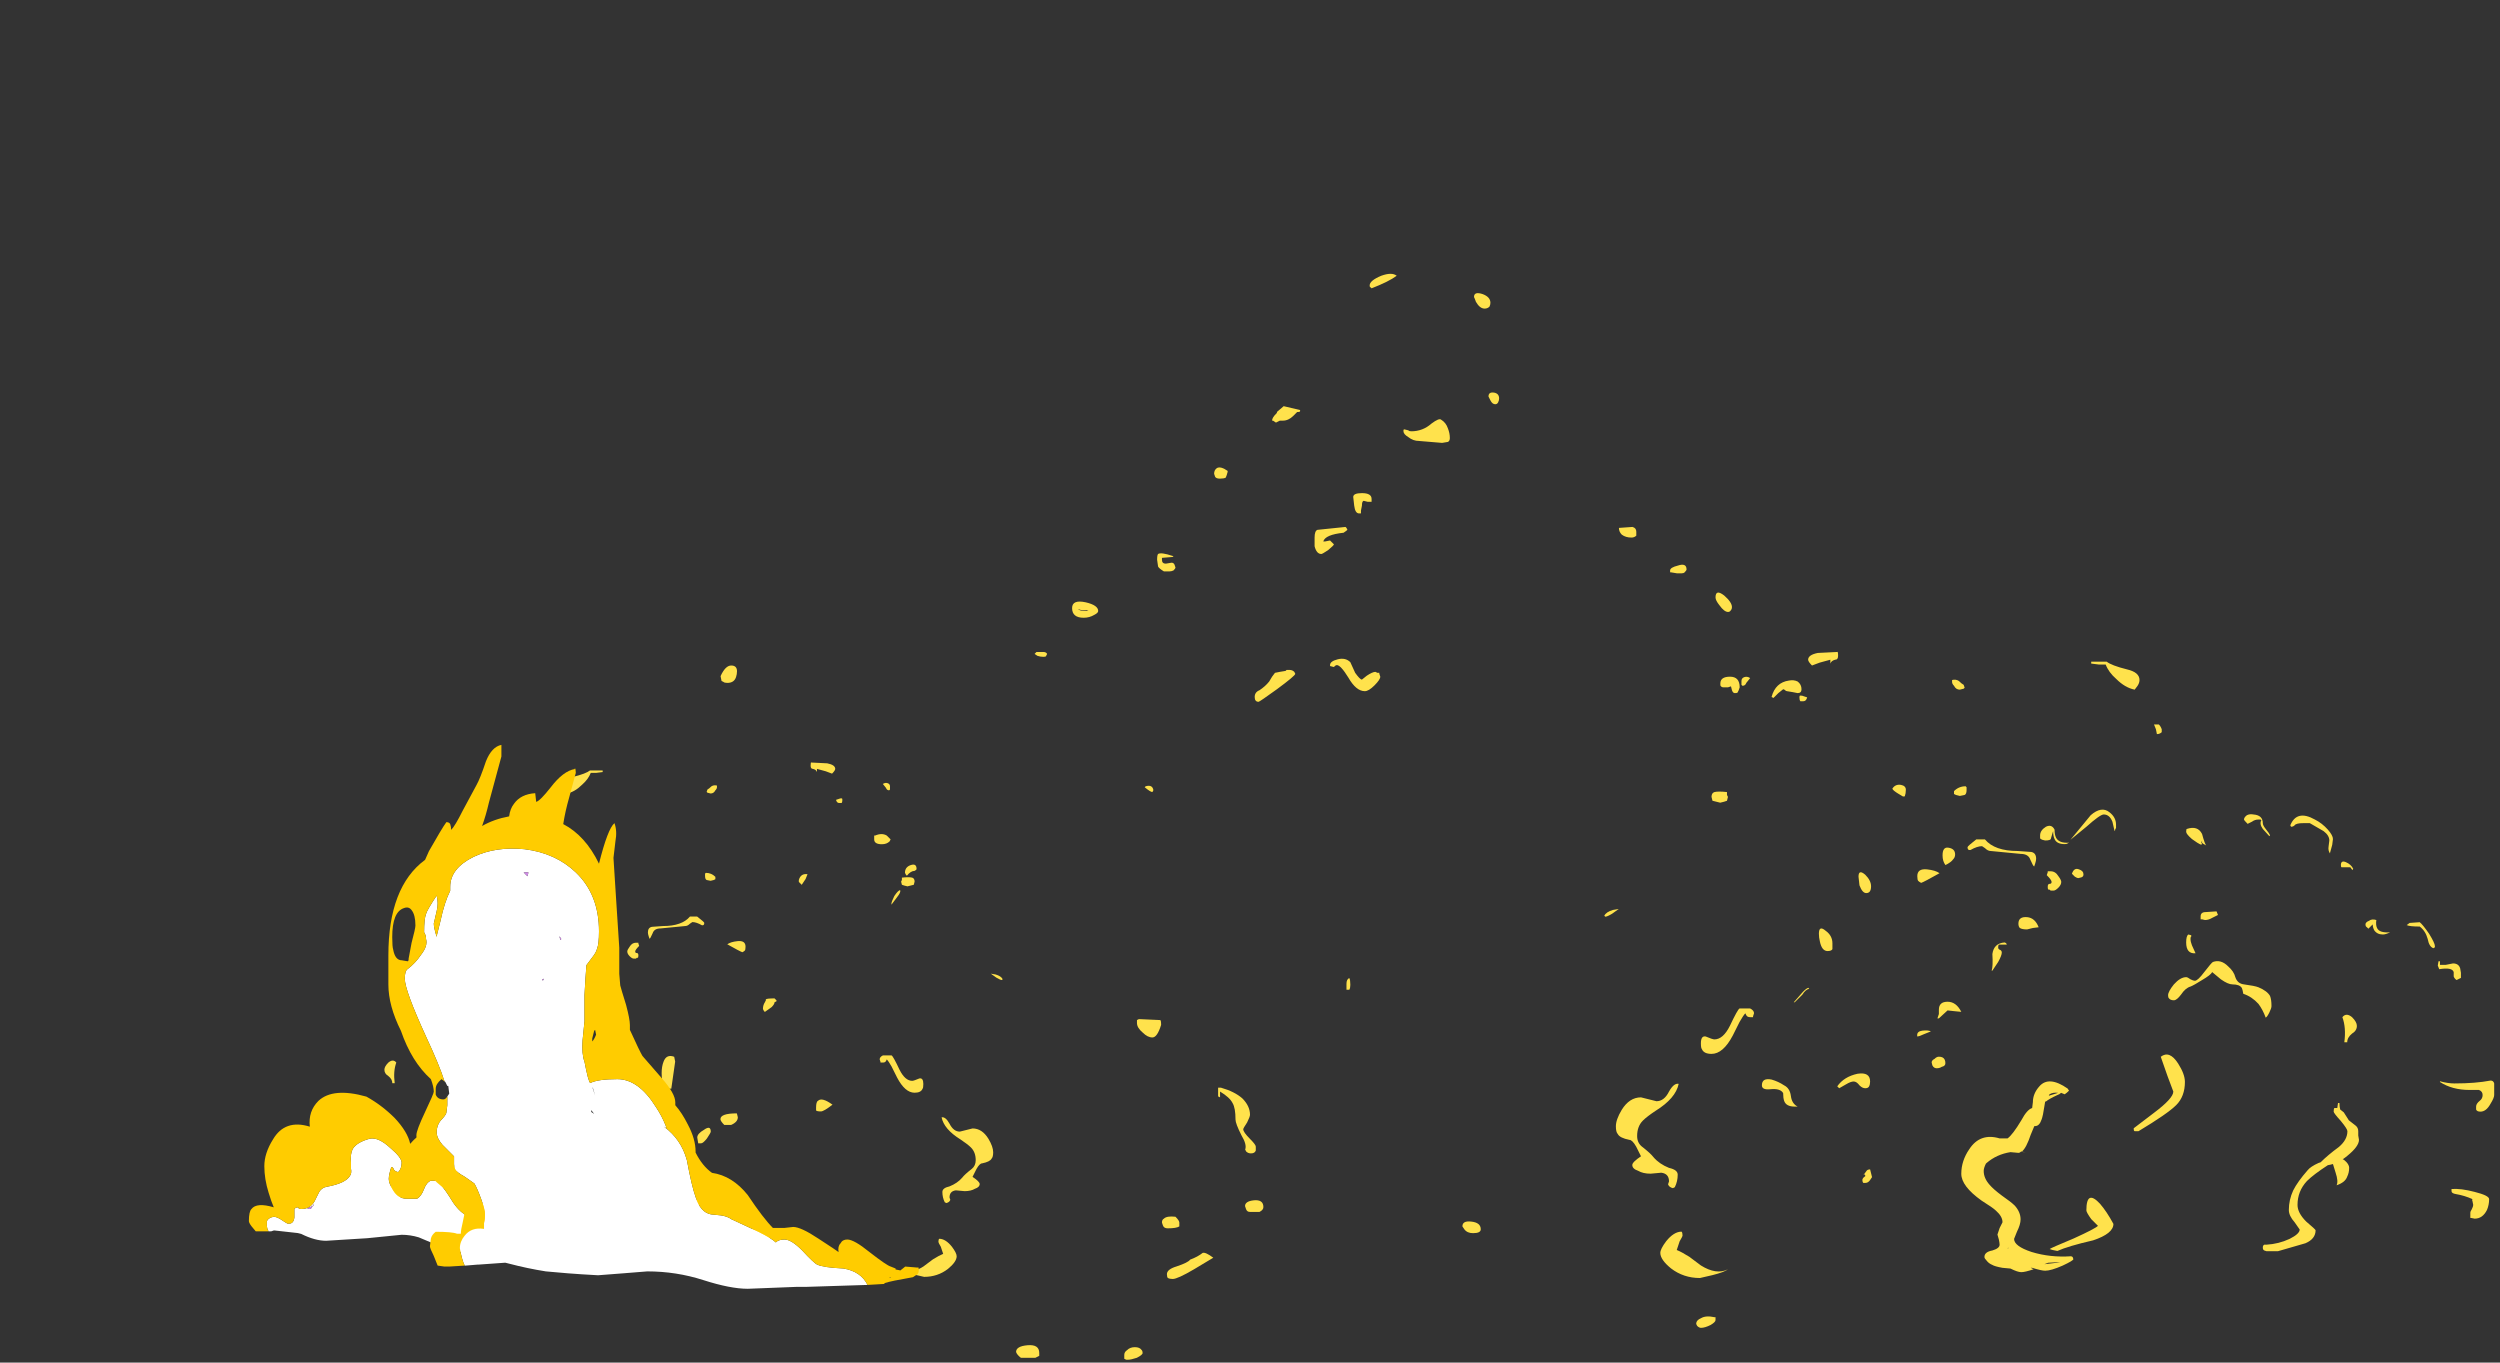 <?xml version="1.0" encoding="UTF-8" standalone="no"?>
<svg xmlns:ffdec="https://www.free-decompiler.com/flash" xmlns:xlink="http://www.w3.org/1999/xlink" ffdec:objectType="frame" height="493.65px" width="905.7px" xmlns="http://www.w3.org/2000/svg">
  <rect width="100%" height="100%" fill="#333333" stroke="none"/>
  <g transform="matrix(1.0, 0.0, 0.0, 1.0, 255.95, 420.1)">
    <use ffdec:characterId="1901" height="32.0" transform="matrix(5.239, 0.0, 0.0, 5.239, 438.608, -126.868)" width="39.9" xlink:href="#shape0"/>
    <use ffdec:characterId="1903" height="32.45" transform="matrix(7.0, 0.0, 0.0, 7.0, 325.25, -184.25)" width="38.95" xlink:href="#shape1"/>
    <use ffdec:characterId="1906" height="32.45" transform="matrix(-7.0, 0.0, 0.0, 7.0, 199.0, -183.9)" width="30.75" xlink:href="#shape2"/>
    <use ffdec:characterId="1903" height="32.45" transform="matrix(-5.751, 0.0, 0.0, 5.751, 107.309, -144.136)" width="38.95" xlink:href="#shape1"/>
    <use ffdec:characterId="1908" height="56.2" transform="matrix(7.0, 0.0, 0.0, 7.0, -8.25, -320.9)" width="65.8" xlink:href="#shape3"/>
    <use ffdec:characterId="1905" height="9.4" transform="matrix(6.217, 0.0, 0.0, 6.217, -165.783, -24.057)" width="21.6" xlink:href="#shape4"/>
    <use ffdec:characterId="1909" height="28.15" transform="matrix(7.0, 0.0, 0.0, 7.0, -115.25, -150.25)" width="27.45" xlink:href="#shape5"/>
  </g>
  <defs>
    <g id="shape0" transform="matrix(1.0, 0.0, 0.0, 1.0, 13.75, 31.4)">
      <path d="M4.85 -29.85 Q4.85 -30.05 4.9 -30.05 5.65 -30.3 5.95 -29.7 6.15 -28.95 6.25 -28.9 5.95 -29.05 5.95 -29.1 L5.95 -29.25 5.9 -29.1 Q5.9 -29.05 5.95 -29.05 L5.9 -28.95 Q5.65 -29.05 5.25 -29.35 4.85 -29.7 4.85 -29.85 M10.0 -30.7 L9.85 -30.7 Q9.6 -30.7 9.4 -30.55 L9.1 -30.4 Q8.85 -30.65 8.85 -30.7 8.85 -30.85 9.05 -31.0 9.25 -31.1 9.5 -31.05 10.15 -31.0 10.15 -30.45 10.15 -30.3 10.35 -30.05 10.6 -29.75 10.65 -29.6 L10.6 -29.55 10.15 -30.05 Q9.9 -30.4 10.05 -30.65 L10.0 -30.7 M13.75 -30.7 Q14.25 -30.45 14.65 -30.0 15.0 -29.6 15.0 -29.35 L14.95 -28.95 14.8 -28.4 14.8 -28.35 Q14.65 -28.55 14.7 -28.85 L14.75 -29.25 Q14.75 -29.6 14.35 -29.9 L13.4 -30.45 12.95 -30.45 Q12.45 -30.45 12.35 -30.3 12.25 -30.2 12.1 -30.2 L12.05 -30.3 Q12.5 -31.4 13.75 -30.7 M17.75 -23.45 L17.45 -23.15 17.35 -23.25 Q17.25 -23.3 17.25 -23.45 17.25 -23.6 17.5 -23.7 17.7 -23.85 18.0 -23.75 17.95 -23.4 18.05 -23.2 18.2 -22.85 18.95 -22.9 18.65 -22.75 18.45 -22.75 18.05 -22.75 17.85 -23.05 17.75 -23.25 17.75 -23.45 M21.0 -23.6 Q21.2 -23.45 21.65 -22.8 22.05 -22.15 22.05 -21.95 L22.05 -21.85 22.0 -21.85 21.95 -21.8 Q21.65 -21.9 21.55 -22.45 21.4 -23.0 21.0 -23.3 20.3 -23.3 20.1 -23.4 L20.3 -23.55 21.0 -23.6 M16.35 -27.2 L16.2 -27.4 15.6 -27.4 Q15.55 -27.4 15.55 -27.55 15.55 -27.9 15.9 -27.75 16.25 -27.6 16.4 -27.3 L16.35 -27.2 M22.4 -20.65 L22.8 -20.65 23.3 -20.75 Q23.7 -20.75 23.8 -20.4 L23.85 -20.1 23.85 -19.75 23.55 -19.6 Q23.4 -19.7 23.35 -19.85 L23.35 -20.15 Q23.25 -20.5 22.35 -20.35 L22.25 -20.6 22.3 -20.9 22.4 -20.9 22.4 -20.65 M6.65 -23.9 Q6.4 -23.75 6.15 -23.75 L5.95 -23.8 5.85 -23.8 5.85 -24.0 Q5.85 -24.3 6.2 -24.3 L6.95 -24.35 7.05 -24.1 6.65 -23.9 M5.2 -22.7 L5.2 -22.6 Q5.15 -22.6 5.15 -22.45 5.15 -22.25 5.25 -22.0 L5.5 -21.45 Q4.85 -21.4 4.85 -22.2 4.85 -22.65 5.0 -22.75 L5.2 -22.7 M4.5 -18.6 Q4.2 -18.2 4.0 -18.2 3.75 -18.2 3.65 -18.35 3.6 -18.4 3.6 -18.55 3.6 -18.8 4.0 -19.3 4.45 -19.8 4.85 -19.8 4.95 -19.8 5.15 -19.65 5.35 -19.55 5.45 -19.55 5.65 -19.55 6.1 -20.15 6.6 -20.8 6.7 -20.85 7.25 -21.05 7.75 -20.55 8.15 -20.2 8.25 -19.8 8.4 -19.35 8.85 -19.3 9.6 -19.2 9.85 -19.1 10.45 -18.85 10.65 -18.5 10.75 -18.25 10.75 -17.8 10.75 -17.65 10.6 -17.35 10.45 -17.05 10.35 -17.0 10.15 -17.55 9.85 -17.95 9.4 -18.45 8.8 -18.65 8.75 -18.95 8.7 -19.05 8.55 -19.3 8.05 -19.3 7.75 -19.3 7.25 -19.65 L6.65 -20.15 Q6.55 -19.95 5.95 -19.6 5.4 -19.25 5.15 -19.15 4.8 -19.05 4.5 -18.6 M10.4 -0.85 L10.25 -0.9 Q10.15 -0.95 10.15 -1.1 10.15 -1.25 10.25 -1.3 L10.4 -1.3 Q11.25 -1.35 12.0 -1.7 12.7 -2.05 12.7 -2.35 L12.35 -2.85 Q11.95 -3.3 11.95 -3.7 11.95 -4.4 12.25 -5.05 12.55 -5.65 13.25 -6.45 13.45 -6.7 14.0 -6.95 L14.15 -7.0 Q14.65 -7.5 15.4 -8.05 16.0 -8.55 16.0 -9.15 16.0 -9.3 15.55 -9.85 15.05 -10.4 15.05 -10.5 15.05 -10.7 15.1 -10.75 L15.3 -10.75 15.35 -11.1 15.45 -11.1 Q15.45 -10.85 15.5 -10.65 L15.75 -10.45 16.1 -9.9 16.55 -9.55 Q16.75 -9.4 16.75 -9.15 L16.75 -8.85 16.8 -8.55 Q16.8 -8.1 16.0 -7.45 15.35 -6.9 14.65 -6.8 13.65 -6.15 13.2 -5.7 12.55 -5.0 12.55 -4.05 12.55 -3.5 13.15 -2.9 13.8 -2.35 13.8 -2.3 13.8 -1.7 13.1 -1.4 L11.2 -0.85 10.4 -0.85 M22.4 -12.6 Q22.95 -12.45 23.4 -12.45 24.85 -12.45 25.9 -12.65 26.1 -12.65 26.15 -12.45 L26.15 -11.65 Q26.15 -11.45 25.9 -11.05 25.6 -10.5 25.2 -10.5 24.95 -10.5 24.9 -10.65 24.9 -10.75 24.9 -10.85 24.9 -11.05 25.15 -11.25 25.35 -11.4 25.35 -11.65 25.35 -11.9 25.1 -12.0 L24.45 -12.0 Q23.25 -12.0 22.4 -12.55 L22.4 -12.6 M23.2 -5.0 Q23.2 -5.25 23.2 -5.15 23.85 -5.2 24.8 -4.95 25.8 -4.7 25.8 -4.45 25.8 -4.05 25.65 -3.7 25.35 -3.1 24.8 -3.1 L24.55 -3.15 24.5 -3.15 24.5 -3.25 Q24.5 -3.35 24.5 -3.5 24.5 -3.6 24.6 -3.75 24.7 -3.95 24.7 -4.05 L24.65 -4.3 Q24.6 -4.4 24.65 -4.45 24.1 -4.7 23.5 -4.8 23.2 -4.85 23.2 -5.0 M-5.25 -29.6 Q-5.25 -29.95 -4.85 -30.2 -4.45 -30.4 -4.25 -30.0 -4.25 -29.65 -4.15 -29.45 -3.95 -29.05 -3.25 -29.1 L-3.35 -29.05 Q-3.4 -29.0 -3.55 -29.0 -4.1 -29.0 -4.25 -29.35 -4.35 -29.55 -4.35 -29.9 L-4.5 -29.4 Q-4.5 -29.25 -4.9 -29.25 L-5.1 -29.3 -5.2 -29.35 -5.25 -29.4 -5.25 -29.6 M0.0 -30.1 L-0.05 -30.05 Q-0.05 -29.95 -0.1 -29.9 L-0.25 -30.55 Q-0.45 -31.05 -0.85 -31.05 -1.1 -31.05 -2.05 -30.2 L-3.15 -29.3 -1.75 -31.0 Q-1.0 -31.65 -0.45 -31.2 0.0 -30.85 0.0 -30.35 L0.0 -30.1 M-5.75 -23.2 L-6.15 -23.1 Q-6.5 -23.1 -6.65 -23.2 -6.75 -23.3 -6.75 -23.5 -6.75 -24.0 -6.15 -23.95 -5.6 -23.9 -5.35 -23.25 L-5.75 -23.2 M-2.4 -26.7 L-2.6 -26.65 Q-2.7 -26.65 -2.85 -26.75 L-3.05 -26.95 Q-2.9 -27.4 -2.55 -27.25 -2.25 -27.15 -2.25 -26.9 -2.25 -26.75 -2.4 -26.7 M-7.6 -22.15 L-7.55 -22.05 -8.1 -22.05 Q-8.15 -22.0 -8.15 -21.85 -8.15 -21.75 -8.05 -21.7 -7.9 -21.65 -7.9 -21.5 -7.9 -21.3 -8.15 -20.85 -8.35 -20.55 -8.55 -20.25 L-8.6 -20.25 Q-8.5 -20.55 -8.55 -21.4 -8.45 -22.15 -7.7 -22.2 L-7.6 -22.15 M-11.2 -17.45 L-11.65 -17.5 -12.25 -16.95 -12.35 -16.95 Q-12.3 -17.1 -12.25 -17.25 L-12.25 -17.55 Q-12.25 -18.1 -11.65 -18.1 -11.05 -18.1 -10.7 -17.4 L-11.2 -17.45 M-13.75 -15.65 L-13.75 -15.8 Q-13.75 -16.05 -13.4 -16.1 -13.0 -16.15 -12.8 -16.05 -12.95 -16.0 -13.3 -15.85 -13.6 -15.7 -13.75 -15.7 L-13.75 -15.65 M-12.25 -14.3 Q-11.95 -14.3 -11.85 -14.1 -11.8 -14.0 -11.8 -13.85 -11.8 -13.65 -12.05 -13.6 -12.2 -13.5 -12.4 -13.5 -12.6 -13.5 -12.7 -13.7 L-12.75 -13.9 Q-12.75 -14.05 -12.55 -14.15 -12.4 -14.3 -12.25 -14.3 M-5.75 -11.15 Q-5.75 -11.75 -5.3 -12.25 -4.65 -13.0 -3.35 -12.1 L-3.25 -11.95 Q-3.4 -11.8 -3.55 -11.7 L-3.8 -11.8 Q-3.9 -11.7 -4.05 -11.65 -4.6 -11.4 -4.85 -11.2 L-4.9 -11.2 -4.95 -10.9 Q-5.05 -10.2 -5.15 -9.95 -5.3 -9.5 -5.6 -9.5 L-5.65 -9.5 -5.9 -8.9 Q-6.2 -8.0 -6.5 -7.75 L-6.25 -7.65 -6.55 -7.75 Q-6.65 -7.65 -6.75 -7.65 L-7.3 -7.7 Q-8.25 -7.55 -8.95 -6.95 L-9.0 -6.9 Q-9.15 -6.6 -9.15 -6.4 -9.15 -5.9 -8.75 -5.45 -8.5 -5.15 -7.9 -4.7 -7.25 -4.25 -7.0 -4.0 -6.6 -3.55 -6.6 -3.05 -6.6 -2.7 -6.85 -2.2 L-7.05 -1.7 Q-7.05 -1.2 -5.85 -0.8 -4.55 -0.4 -3.1 -0.5 L-3.0 -0.45 -2.95 -0.3 Q-2.95 -0.2 -3.7 0.15 -4.5 0.5 -4.9 0.5 -5.15 0.5 -5.8 0.3 L-5.9 0.3 -5.7 0.4 Q-6.3 0.6 -6.55 0.6 -6.8 0.6 -7.3 0.35 L-7.85 0.3 Q-8.4 0.2 -8.55 0.1 -8.8 0.0 -8.95 -0.2 -9.1 -0.35 -9.1 -0.45 -9.1 -0.8 -8.55 -0.9 -8.05 -1.05 -8.05 -1.3 -8.05 -1.4 -8.1 -1.65 L-8.2 -2.0 -8.05 -2.45 -7.85 -2.85 Q-7.85 -3.25 -8.3 -3.65 -8.5 -3.85 -9.3 -4.35 -10.7 -5.35 -10.7 -6.2 -10.7 -7.1 -10.15 -7.9 -9.4 -9.05 -8.05 -8.65 L-7.5 -8.65 Q-7.15 -8.9 -6.55 -9.9 -6.15 -10.65 -5.8 -10.75 L-5.75 -11.15 M-4.65 -11.6 L-4.0 -11.8 Q-4.35 -11.85 -4.6 -11.7 L-4.65 -11.6 M-9.85 -5.75 L-9.85 -5.75 M-7.5 -1.05 L-7.45 -1.05 -7.45 -1.1 -7.5 -1.05 M-4.7 -0.05 Q-4.8 0.0 -4.95 0.05 L-4.1 -0.05 -3.85 -0.1 -4.7 -0.05" fill="#ffe24c" fill-rule="evenodd" stroke="none"/>
    </g>
    <g id="shape1" transform="matrix(1.0, 0.0, 0.0, 1.0, 12.4, 31.55)">
      <path d="M5.6 -29.95 Q5.6 -30.15 5.6 -30.05 5.8 -30.1 5.95 -30.0 6.1 -29.85 6.2 -29.8 L6.25 -29.65 6.2 -29.6 6.0 -29.55 Q5.8 -29.55 5.7 -29.75 5.6 -29.85 5.6 -29.95 M13.6 -31.0 Q13.85 -30.8 14.65 -30.6 15.3 -30.45 15.3 -30.05 15.3 -29.9 15.2 -29.75 L15.05 -29.55 Q14.55 -29.65 14.1 -30.1 13.7 -30.45 13.55 -30.85 L13.2 -30.85 12.8 -30.9 12.8 -31.0 13.6 -31.0 M16.45 -27.35 Q16.35 -27.25 16.2 -27.25 L16.15 -27.5 16.05 -27.75 16.3 -27.75 Q16.4 -27.65 16.45 -27.5 L16.45 -27.35 M6.35 -24.5 L6.35 -24.35 Q6.35 -24.15 6.25 -24.1 L6.0 -24.05 5.8 -24.1 5.7 -24.15 5.7 -24.3 Q5.95 -24.55 6.3 -24.55 L6.35 -24.5 M6.55 -21.25 L6.5 -21.25 Q6.4 -21.25 6.4 -21.4 6.4 -21.45 6.85 -21.8 L7.3 -21.8 Q7.8 -21.2 9.0 -21.2 L9.7 -21.15 Q9.95 -21.1 9.95 -20.8 9.95 -20.7 9.9 -20.55 L9.85 -20.4 Q9.8 -20.4 9.65 -20.75 9.55 -21.05 9.15 -21.05 L7.6 -21.2 Q7.45 -21.2 7.3 -21.35 L7.15 -21.45 Q6.9 -21.45 6.55 -21.25 M4.0 -19.55 Q3.9 -19.6 3.85 -19.65 3.8 -19.7 3.8 -19.9 3.8 -20.3 4.3 -20.25 4.75 -20.2 4.95 -20.05 4.15 -19.6 4.0 -19.55 M11.1 -19.9 Q11.25 -19.7 11.25 -19.6 11.25 -19.45 11.1 -19.3 10.95 -19.15 10.85 -19.15 L10.7 -19.15 10.65 -19.2 10.6 -19.2 Q10.55 -19.2 10.55 -19.35 10.55 -19.5 10.65 -19.5 10.75 -19.5 10.75 -19.6 10.75 -19.7 10.5 -19.95 L10.55 -20.1 10.55 -20.15 10.7 -20.15 Q10.95 -20.15 11.1 -19.9 M10.8 -0.55 L10.65 -0.6 Q10.7 -0.65 11.9 -1.15 13.0 -1.65 13.15 -1.8 L12.8 -2.15 Q12.55 -2.5 12.55 -2.6 12.55 -3.7 13.25 -2.95 13.6 -2.55 13.95 -1.9 13.95 -1.4 12.9 -1.05 11.6 -0.75 11.05 -0.5 L10.8 -0.55 M17.05 -8.75 L16.75 -9.55 16.4 -10.55 Q16.85 -10.9 17.3 -10.2 17.65 -9.65 17.65 -9.25 17.65 -8.5 17.2 -8.05 16.75 -7.6 15.25 -6.7 L15.05 -6.7 Q15.0 -6.7 15.0 -6.85 L16.05 -7.65 Q17.05 -8.4 17.05 -8.75 M26.3 -11.75 Q26.05 -11.55 26.05 -11.3 L25.9 -11.3 Q26.0 -12.05 25.8 -12.6 26.0 -12.85 26.3 -12.6 26.55 -12.35 26.55 -12.15 26.55 -11.9 26.3 -11.75 M26.05 -4.35 Q25.95 -4.05 25.5 -3.9 25.6 -4.1 25.45 -4.55 L25.25 -5.2 25.3 -5.4 Q25.6 -5.4 25.9 -5.2 26.15 -5.0 26.15 -4.8 26.15 -4.55 26.05 -4.35 M-5.25 -29.75 L-5.3 -29.8 -5.3 -30.0 Q-5.3 -30.15 -5.15 -30.2 -5.0 -30.25 -4.85 -30.15 L-5.05 -29.9 Q-5.1 -29.75 -5.25 -29.75 M-0.7 -30.9 L-0.7 -31.1 -1.25 -30.95 -1.65 -30.8 Q-1.85 -31.0 -1.85 -31.1 -1.85 -31.35 -1.35 -31.45 L-0.35 -31.5 Q-0.3 -31.55 -0.3 -31.3 -0.3 -31.1 -0.45 -31.1 -0.65 -31.05 -0.7 -30.9 M-1.9 -29.15 Q-1.95 -28.95 -2.1 -28.95 L-2.25 -28.95 Q-2.3 -29.0 -2.3 -29.15 -2.3 -29.25 -2.25 -29.25 -2.2 -29.2 -2.2 -29.25 -2.05 -29.2 -1.9 -29.15 M-6.05 -24.1 L-6.0 -24.0 -6.05 -23.8 -6.2 -23.75 -6.4 -23.7 -6.8 -23.8 -6.85 -24.0 Q-6.85 -24.2 -6.7 -24.25 -6.5 -24.3 -6.05 -24.25 L-6.05 -24.1 M-12.0 -17.95 Q-12.25 -17.8 -12.35 -17.8 L-12.4 -17.85 Q-12.3 -18.05 -11.95 -18.15 L-11.65 -18.2 -12.0 -17.95 M-11.8 -6.95 Q-11.8 -7.3 -11.5 -7.8 -11.1 -8.45 -10.5 -8.45 L-9.7 -8.25 Q-9.3 -8.25 -9.05 -8.75 -8.8 -9.2 -8.55 -9.15 -8.7 -8.4 -9.75 -7.75 -10.2 -7.45 -10.4 -7.25 -10.7 -6.95 -10.7 -6.45 -10.7 -6.1 -10.45 -5.9 -10.0 -5.55 -9.85 -5.35 -9.55 -5.0 -9.05 -4.8 -8.6 -4.7 -8.6 -4.45 -8.6 -4.1 -8.75 -3.8 L-8.85 -3.75 Q-9.05 -3.8 -9.1 -3.95 L-9.05 -4.1 Q-9.05 -4.5 -9.45 -4.55 L-10.0 -4.5 Q-10.4 -4.5 -10.65 -4.65 -10.95 -4.75 -10.95 -4.95 -10.95 -5.1 -10.5 -5.4 -10.6 -5.6 -10.75 -5.9 -10.95 -6.25 -11.1 -6.25 -11.6 -6.35 -11.7 -6.55 -11.8 -6.65 -11.8 -6.95 M-4.85 -13.05 Q-4.65 -12.95 -4.65 -12.8 L-4.7 -12.65 -4.7 -12.6 -4.85 -12.6 Q-5.0 -12.6 -5.05 -12.7 L-5.1 -12.8 Q-5.2 -12.7 -5.4 -12.35 L-5.75 -11.65 Q-6.25 -10.7 -6.85 -10.7 -7.25 -10.7 -7.35 -10.95 -7.4 -11.0 -7.4 -11.25 -7.4 -11.65 -7.15 -11.6 -6.8 -11.45 -6.7 -11.45 -6.25 -11.45 -5.9 -12.15 -5.5 -13.0 -5.4 -13.05 L-4.85 -13.05 M-9.2 -1.0 Q-8.8 -1.5 -8.4 -1.5 -8.35 -1.45 -8.35 -1.3 -8.35 -1.25 -8.5 -1.0 L-8.65 -0.55 Q-8.4 -0.45 -8.0 -0.2 L-7.4 0.25 Q-6.6 0.75 -6.0 0.45 -6.2 0.6 -6.8 0.75 L-7.45 0.9 Q-8.3 0.9 -8.95 0.4 -9.5 -0.05 -9.5 -0.4 -9.5 -0.6 -9.2 -1.0" fill="#ffe24c" fill-rule="evenodd" stroke="none"/>
    </g>
    <g id="shape2" transform="matrix(1.0, 0.0, 0.0, 1.0, 12.3, 31.5)">
      <path d="M15.35 -30.0 L15.25 -29.95 Q15.2 -29.9 15.05 -29.9 14.7 -29.9 14.6 -30.2 14.55 -30.35 14.55 -30.5 14.55 -30.8 14.85 -30.8 15.15 -30.8 15.4 -30.25 L15.35 -30.0 M7.45 -22.0 L7.45 -21.8 Q7.45 -21.55 7.05 -21.55 6.8 -21.55 6.65 -21.7 L6.6 -21.8 6.8 -22.0 Q7.05 -22.15 7.4 -22.0 L7.45 -22.0 M11.35 -19.55 L11.35 -19.6 11.2 -19.45 Q11.1 -19.6 11.0 -19.75 L10.9 -20.0 Q11.25 -20.05 11.35 -19.7 L11.35 -19.55 M17.95 -8.9 L17.75 -10.3 17.8 -10.55 Q18.2 -10.7 18.35 -10.3 18.45 -10.05 18.45 -9.7 18.45 -8.85 17.95 -8.9 M13.95 -1.55 L13.95 -1.35 Q13.95 -1.15 13.7 -1.0 L13.05 -0.75 12.9 -0.8 Q12.8 -0.85 12.8 -1.0 12.8 -1.25 13.15 -1.4 13.45 -1.6 13.9 -1.65 L13.95 -1.55 M-0.85 -31.4 L-1.0 -31.3 Q-1.15 -31.25 -1.3 -31.25 -1.45 -31.25 -1.45 -31.3 L-1.5 -31.4 Q-1.45 -31.5 -1.3 -31.5 L-0.95 -31.5 -0.85 -31.4 M-6.55 -24.5 Q-6.85 -24.25 -6.95 -24.25 L-7.0 -24.35 Q-6.95 -24.65 -6.6 -24.55 L-6.55 -24.5 M-12.0 -7.55 Q-12.0 -8.0 -11.6 -8.4 -11.2 -8.75 -10.5 -8.95 L-10.35 -8.95 -10.35 -8.5 -10.45 -8.45 Q-10.45 -8.65 -10.45 -8.75 -10.95 -8.45 -11.1 -8.15 -11.25 -7.9 -11.25 -7.3 -11.25 -7.1 -11.55 -6.5 -11.85 -6.0 -11.75 -5.75 L-11.8 -5.65 Q-11.9 -5.55 -12.05 -5.55 -12.25 -5.55 -12.3 -5.7 L-12.3 -5.9 Q-12.3 -6.0 -12.0 -6.3 -11.65 -6.65 -11.65 -6.8 -11.65 -6.85 -11.85 -7.15 -12.0 -7.45 -12.0 -7.55 M-6.15 -12.45 L-6.15 -12.3 Q-6.15 -12.05 -6.45 -11.8 -6.7 -11.55 -6.95 -11.55 -7.2 -11.55 -7.4 -12.2 -7.4 -12.45 -7.35 -12.45 L-6.25 -12.5 -6.15 -12.45 M-9.55 -0.4 Q-9.3 -0.2 -8.9 -0.05 -8.8 0.1 -8.2 0.3 -7.7 0.45 -7.7 0.7 -7.7 0.85 -7.75 0.9 -7.85 0.95 -8.0 0.95 -8.25 0.95 -9.1 0.45 L-10.1 -0.15 Q-9.7 -0.45 -9.55 -0.4" fill="#ffe24c" fill-rule="evenodd" stroke="none"/>
    </g>
    <g id="shape3" transform="matrix(1.0, 0.0, 0.0, 1.0, 35.1, 49.5)">
      <path d="M0.5 -48.75 L0.45 -48.8 Q0.4 -48.8 0.4 -48.9 0.4 -49.15 1.0 -49.4 1.55 -49.6 1.8 -49.4 1.4 -49.1 0.5 -48.75 M6.6 -47.8 Q6.5 -47.7 6.35 -47.7 6.1 -47.7 5.9 -48.05 5.85 -48.2 5.8 -48.3 5.8 -48.6 6.25 -48.45 6.65 -48.3 6.65 -48.0 6.65 -47.9 6.6 -47.8 M7.05 -42.85 Q7.0 -42.75 6.9 -42.75 6.75 -42.75 6.65 -42.95 L6.55 -43.15 Q6.55 -43.4 6.85 -43.35 7.1 -43.3 7.1 -43.05 7.1 -42.95 7.05 -42.85 M4.55 -41.0 Q4.55 -40.85 4.45 -40.8 L4.15 -40.75 2.95 -40.85 Q2.65 -40.85 2.4 -41.05 2.15 -41.2 2.15 -41.35 L2.15 -41.4 Q2.15 -41.45 2.2 -41.45 L2.4 -41.4 Q2.45 -41.35 2.55 -41.35 3.15 -41.35 3.6 -41.75 4.0 -42.05 4.1 -41.95 4.35 -41.8 4.45 -41.5 4.55 -41.25 4.55 -41.0 M0.5 -37.75 L0.5 -37.7 0.3 -37.7 0.1 -37.75 Q0.0 -37.75 0.0 -37.5 L-0.05 -37.25 -0.05 -37.1 -0.15 -37.1 Q-0.35 -37.1 -0.4 -37.5 L-0.45 -37.95 Q-0.45 -38.15 0.0 -38.15 0.5 -38.15 0.5 -37.85 L0.5 -37.75 M0.7 -28.9 L0.8 -28.85 0.9 -28.85 0.9 -28.8 0.95 -28.65 Q0.95 -28.5 0.65 -28.2 0.35 -27.9 0.15 -27.9 -0.3 -27.9 -0.7 -28.6 -1.1 -29.25 -1.3 -29.25 -1.35 -29.25 -1.4 -29.2 L-1.45 -29.15 -1.65 -29.2 -1.65 -29.25 Q-1.65 -29.45 -1.25 -29.55 -0.85 -29.65 -0.6 -29.4 L-0.35 -28.85 Q-0.1 -28.5 0.0 -28.5 L0.25 -28.7 Q0.55 -28.9 0.7 -28.9 M14.2 -35.95 Q14.1 -35.85 13.95 -35.85 13.65 -35.85 13.45 -36.0 13.3 -36.15 13.3 -36.35 L14.0 -36.4 Q14.2 -36.35 14.2 -36.15 L14.2 -35.95 M16.7 -34.05 Q16.65 -34.0 16.55 -34.0 L16.3 -34.0 16.0 -34.05 15.95 -34.05 15.95 -34.15 Q15.95 -34.3 16.35 -34.4 16.8 -34.55 16.8 -34.2 16.8 -34.15 16.7 -34.05 M19.1 -32.1 Q19.05 -32.0 18.95 -32.0 18.75 -32.0 18.5 -32.35 18.3 -32.6 18.3 -32.75 18.3 -33.2 18.75 -32.85 19.15 -32.5 19.15 -32.25 19.15 -32.15 19.1 -32.1 M19.05 -28.65 Q19.55 -28.65 19.55 -28.1 L19.5 -27.95 19.45 -27.85 Q19.45 -27.8 19.3 -27.8 19.2 -27.8 19.15 -27.95 L19.1 -28.15 18.95 -28.1 18.7 -28.1 Q18.6 -28.1 18.55 -28.2 L18.55 -28.3 Q18.55 -28.65 19.05 -28.65 M22.55 -28.4 Q22.75 -28.25 22.75 -28.0 22.75 -27.8 22.55 -27.8 L22.3 -27.85 22.0 -27.9 Q21.95 -27.9 21.9 -27.95 21.85 -28.0 21.8 -28.0 L21.55 -27.8 21.3 -27.55 21.2 -27.6 Q21.4 -28.35 22.1 -28.45 22.35 -28.5 22.55 -28.4 M5.2 -0.2 Q5.2 -0.5 5.65 -0.45 6.15 -0.4 6.15 -0.05 6.15 0.05 6.05 0.1 5.95 0.15 5.75 0.15 5.45 0.15 5.3 -0.05 L5.2 -0.2 M22.8 -12.2 L22.4 -11.8 22.35 -11.8 22.7 -12.2 Q22.95 -12.5 23.1 -12.55 L23.15 -12.5 Q22.95 -12.45 22.8 -12.2 M21.85 -7.5 Q22.15 -7.35 22.2 -6.95 22.25 -6.55 22.55 -6.4 L22.4 -6.4 Q21.95 -6.4 21.85 -6.7 21.8 -6.85 21.8 -7.1 21.65 -7.35 21.15 -7.3 20.7 -7.25 20.7 -7.5 20.7 -7.9 21.2 -7.8 21.55 -7.7 21.85 -7.5 M28.1 -22.5 Q28.15 -22.45 28.0 -22.45 L27.75 -22.6 Q27.5 -22.75 27.45 -22.85 27.6 -23.1 27.9 -23.05 28.15 -23.0 28.15 -22.8 28.15 -22.6 28.1 -22.5 M25.7 -18.3 Q25.7 -18.7 26.05 -18.4 26.35 -18.1 26.35 -17.8 26.35 -17.45 26.1 -17.45 25.9 -17.45 25.75 -17.85 L25.7 -18.3 M24.35 -14.85 Q24.35 -14.65 24.35 -14.55 24.3 -14.45 24.1 -14.45 23.8 -14.45 23.7 -14.95 23.65 -15.15 23.65 -15.35 23.65 -15.8 24.0 -15.5 24.35 -15.25 24.35 -14.85 M30.6 -19.2 Q30.5 -19.05 30.2 -18.9 30.05 -19.1 30.05 -19.4 30.05 -19.85 30.35 -19.8 30.7 -19.75 30.7 -19.45 30.7 -19.3 30.6 -19.2 M25.45 -7.7 Q25.3 -7.7 25.05 -7.55 L24.7 -7.35 24.6 -7.45 Q24.95 -7.95 25.65 -8.1 26.3 -8.2 26.3 -7.7 26.3 -7.55 26.25 -7.45 26.2 -7.35 26.05 -7.35 25.9 -7.35 25.75 -7.5 25.6 -7.7 25.45 -7.7 M25.95 -2.45 Q25.9 -2.5 25.9 -2.6 25.9 -2.7 26.05 -2.8 26.05 -2.95 25.95 -2.85 L26.1 -3.05 Q26.15 -3.15 26.3 -3.15 L26.4 -2.75 26.3 -2.6 Q26.2 -2.45 26.05 -2.45 L25.95 -2.45 M18.3 4.5 L18.3 4.65 Q18.3 4.75 18.05 4.9 17.75 5.05 17.55 5.05 17.45 5.05 17.35 4.95 L17.3 4.85 Q17.3 4.65 17.55 4.55 17.8 4.4 18.25 4.5 L18.3 4.5 M-3.2 -42.45 L-3.2 -42.4 Q-3.2 -42.35 -3.3 -42.35 L-3.35 -42.35 -3.55 -42.15 Q-3.8 -41.9 -4.1 -41.9 L-4.25 -41.9 Q-4.35 -41.85 -4.45 -41.8 L-4.6 -41.9 -4.65 -41.9 Q-4.65 -42.05 -4.45 -42.25 L-4.4 -42.3 -4.4 -42.35 -4.05 -42.65 -3.2 -42.45 M-13.65 -32.05 Q-13.65 -31.95 -13.85 -31.85 -14.1 -31.7 -14.4 -31.7 -15.0 -31.7 -15.0 -32.2 -15.0 -32.65 -14.3 -32.5 -13.65 -32.35 -13.65 -32.05 M-14.25 -32.05 L-14.15 -32.1 Q-14.45 -32.05 -14.7 -32.15 -14.6 -32.05 -14.3 -32.05 L-14.25 -32.05 M-2.3 -36.25 L-0.85 -36.4 -0.8 -36.35 -0.75 -36.25 Q-0.8 -36.2 -0.95 -36.1 -1.9 -36.0 -2.0 -35.65 -1.95 -35.65 -1.9 -35.65 L-1.65 -35.7 -1.45 -35.5 Q-1.45 -35.45 -1.75 -35.2 -2.05 -35.0 -2.1 -35.0 -2.35 -35.0 -2.45 -35.4 L-2.45 -35.85 Q-2.45 -36.2 -2.3 -36.25 M-6.95 -39.25 Q-7.0 -39.05 -7.05 -38.95 -7.15 -38.9 -7.35 -38.9 -7.55 -38.9 -7.6 -39.0 L-7.65 -39.15 Q-7.65 -39.35 -7.5 -39.45 -7.3 -39.55 -6.95 -39.3 L-6.95 -39.25 M-9.75 -34.85 L-10.35 -34.8 Q-10.35 -34.85 -10.35 -34.7 -10.35 -34.5 -10.15 -34.5 L-9.85 -34.55 Q-9.75 -34.55 -9.7 -34.45 L-9.65 -34.3 Q-9.65 -34.25 -9.75 -34.15 -9.85 -34.1 -9.95 -34.1 L-10.25 -34.1 Q-10.5 -34.25 -10.55 -34.35 L-10.6 -34.7 Q-10.6 -34.95 -10.55 -35.0 -10.4 -35.1 -9.8 -34.9 L-9.75 -34.85 M-3.75 -29.0 Q-3.6 -29.0 -3.5 -28.9 L-3.45 -28.8 Q-3.45 -28.7 -4.4 -28.0 -5.3 -27.35 -5.35 -27.35 -5.55 -27.35 -5.55 -27.6 -5.55 -27.85 -5.3 -27.95 -5.0 -28.15 -4.8 -28.4 L-4.65 -28.65 -4.5 -28.85 -4.25 -28.9 -3.95 -28.95 -3.9 -29.0 -3.75 -29.0 M-23.65 -18.5 Q-23.65 -18.8 -23.35 -18.9 -23.05 -19.0 -23.05 -18.7 -23.05 -18.65 -23.15 -18.6 -23.35 -18.6 -23.55 -18.35 L-23.6 -18.4 -23.65 -18.5 M-24.05 -17.25 L-24.35 -16.85 -24.35 -16.9 Q-24.35 -17.0 -24.2 -17.3 -24.0 -17.6 -23.9 -17.6 -23.85 -17.5 -24.05 -17.25 M-35.05 -0.55 L-35.1 -0.6 -35.1 -0.7 Q-35.1 -1.05 -34.7 -1.4 -34.3 -1.8 -34.3 -1.35 -34.3 -1.15 -34.45 -0.8 -34.65 -0.5 -34.75 -0.5 L-35.05 -0.55 M-30.85 -11.9 L-30.85 -11.95 Q-30.8 -12.0 -30.4 -12.0 L-30.3 -11.9 -30.3 -11.85 -30.4 -11.8 Q-30.4 -11.7 -30.55 -11.55 L-30.9 -11.3 -30.95 -11.35 -31.0 -11.45 Q-31.0 -11.65 -30.9 -11.8 L-30.85 -11.9 M-32.3 -5.85 Q-32.3 -5.6 -32.65 -5.45 L-33.0 -5.45 Q-33.2 -5.65 -33.2 -5.75 -33.2 -6.05 -32.35 -6.05 L-32.3 -5.85 M-33.9 -4.75 Q-34.1 -4.5 -34.2 -4.5 L-34.35 -4.5 -34.4 -4.8 Q-34.4 -5.0 -34.05 -5.2 -33.7 -5.45 -33.7 -5.1 -33.7 -5.05 -33.9 -4.75 M-28.0 -6.15 Q-28.2 -6.15 -28.25 -6.2 L-28.25 -6.35 Q-28.25 -6.65 -28.15 -6.7 -27.95 -6.9 -27.4 -6.5 -27.85 -6.15 -28.0 -6.15 M-0.6 -12.7 Q-0.6 -12.55 -0.65 -12.45 L-0.8 -12.45 -0.8 -12.75 Q-0.8 -13.0 -0.65 -13.05 -0.6 -12.95 -0.6 -12.7 M-10.3 -0.25 L-10.35 -0.4 Q-10.35 -0.55 -10.25 -0.6 -10.1 -0.75 -9.65 -0.7 -9.45 -0.5 -9.45 -0.4 -9.45 -0.25 -9.45 -0.2 -9.6 -0.1 -10.05 -0.1 -10.25 -0.1 -10.3 -0.25 M-6.0 -1.1 L-6.05 -1.25 Q-6.05 -1.5 -5.6 -1.55 -5.1 -1.6 -5.1 -1.2 -5.1 -1.05 -5.3 -0.95 L-5.8 -0.95 Q-5.95 -0.95 -6.0 -1.1 M-11.35 6.35 Q-11.35 6.45 -11.65 6.6 -11.95 6.7 -12.1 6.7 L-12.2 6.7 -12.3 6.65 -12.3 6.45 Q-12.3 6.3 -12.15 6.2 -12.0 6.05 -11.75 6.05 -11.5 6.05 -11.4 6.2 -11.35 6.25 -11.35 6.35 M-16.7 6.5 L-16.9 6.6 -17.65 6.6 Q-17.85 6.45 -17.9 6.3 -17.9 6.0 -17.3 5.95 -16.7 5.9 -16.7 6.35 -16.7 6.45 -16.7 6.5" fill="#ffe24c" fill-rule="evenodd" stroke="none"/>
    </g>
    <g id="shape4" transform="matrix(1.0, 0.0, 0.0, 1.0, 13.75, 9.25)">
      <path d="M5.0 0.0 Q4.15 0.15 3.25 0.15 L2.5 0.0 1.75 -0.1 1.25 -0.15 0.55 -0.05 -0.1 0.1 Q-1.65 0.1 -2.9 -0.45 L-3.85 -0.85 Q-4.35 -1.0 -4.85 -1.0 L-6.85 -0.8 -9.25 -0.65 Q-9.9 -0.65 -10.7 -1.05 L-10.9 -1.1 -12.25 -1.25 -12.3 -1.25 -12.45 -1.2 -12.6 -1.2 Q-12.7 -1.35 -12.7 -1.55 L-12.7 -1.8 Q-12.6 -2.0 -12.3 -2.05 -12.15 -2.05 -11.9 -1.9 -11.6 -1.7 -11.5 -1.65 -11.6 -1.65 -11.4 -1.65 -11.15 -1.65 -11.1 -2.0 -11.1 -2.2 -11.1 -2.5 L-11.05 -2.55 -10.95 -2.6 Q-10.85 -2.6 -10.85 -2.55 -10.85 -2.5 -10.7 -2.5 -10.1 -2.5 -9.85 -3.1 L-9.65 -3.5 Q-9.5 -3.75 -9.2 -3.8 -8.1 -4.0 -7.85 -4.45 -7.75 -4.6 -7.8 -4.85 L-7.8 -5.2 Q-7.85 -5.7 -7.7 -6.0 -7.45 -6.4 -6.7 -6.6 -6.2 -6.7 -5.5 -6.05 -4.85 -5.5 -4.85 -5.2 -4.85 -4.85 -5.05 -4.65 -5.25 -4.7 -5.3 -4.8 -5.35 -4.95 -5.45 -4.95 -5.6 -4.5 -5.6 -4.25 -5.6 -4.0 -5.35 -3.6 -5.05 -3.1 -4.55 -3.1 L-3.95 -3.1 Q-3.7 -3.25 -3.55 -3.65 -3.4 -4.05 -3.15 -4.15 L-2.8 -4.15 Q-2.5 -3.9 -2.05 -3.2 -1.65 -2.5 -1.2 -2.2 -0.75 -1.85 0.15 -1.45 L1.7 -0.75 1.95 -0.75 2.2 -1.1 Q2.3 -1.3 2.6 -1.3 2.9 -1.3 3.15 -1.0 3.45 -0.7 3.5 -0.65 L3.85 -0.4 Q4.1 -0.3 4.8 -0.2 L5.0 0.0 M-10.0 -2.7 Q-10.15 -2.6 -10.35 -2.55 -10.3 -2.5 -10.2 -2.5 -10.1 -2.5 -10.0 -2.75 L-9.95 -2.75 -10.0 -2.7" fill="#ffffff" fill-rule="evenodd" stroke="none"/>
      <path d="M-10.0 -2.7 L-9.95 -2.75 -10.0 -2.75 Q-10.1 -2.5 -10.2 -2.5 -10.3 -2.5 -10.35 -2.55 -10.15 -2.6 -10.0 -2.7" fill="#d08ae6" fill-rule="evenodd" stroke="none"/>
      <path d="M-12.6 -1.2 L-13.35 -1.2 -13.6 -1.5 Q-13.75 -1.7 -13.75 -1.8 -13.75 -2.35 -13.6 -2.5 -13.3 -2.9 -12.3 -2.6 -12.45 -2.95 -12.6 -3.45 -12.85 -4.25 -12.85 -5.0 -12.85 -5.75 -12.35 -6.55 -11.65 -7.75 -10.2 -7.3 -10.3 -8.2 -9.7 -8.8 -8.85 -9.6 -6.9 -9.05 -6.0 -8.55 -5.25 -7.8 -4.5 -7.0 -4.35 -6.3 -4.0 -6.7 -3.9 -6.7 -2.55 -6.3 -1.9 -5.2 -1.25 -3.95 -0.75 -3.45 0.3 -2.3 1.6 -1.55 L1.6 -1.6 1.45 -1.7 1.45 -2.2 1.5 -2.25 1.7 -2.3 Q2.25 -2.3 2.7 -2.05 2.95 -1.95 3.55 -1.5 4.65 -0.7 5.9 -0.7 L6.8 -0.75 Q7.55 -0.85 7.8 -1.0 L7.8 -1.05 Q7.85 -1.05 7.85 -0.85 7.85 -0.6 7.35 -0.45 L6.0 -0.25 Q5.6 -0.15 5.15 -0.05 L5.0 0.0 4.8 -0.2 Q4.1 -0.3 3.85 -0.4 L3.5 -0.65 Q3.45 -0.7 3.15 -1.0 2.9 -1.3 2.6 -1.3 2.3 -1.3 2.2 -1.1 L1.95 -0.75 1.7 -0.75 0.15 -1.45 Q-0.75 -1.85 -1.2 -2.2 -1.65 -2.5 -2.05 -3.2 -2.5 -3.9 -2.8 -4.15 L-3.15 -4.15 Q-3.4 -4.05 -3.55 -3.65 -3.7 -3.25 -3.95 -3.1 L-4.55 -3.1 Q-5.05 -3.1 -5.35 -3.6 -5.6 -4.0 -5.6 -4.25 -5.6 -4.5 -5.45 -4.95 -5.35 -4.95 -5.3 -4.8 -5.25 -4.7 -5.05 -4.65 -4.85 -4.85 -4.85 -5.2 -4.85 -5.5 -5.5 -6.05 -6.2 -6.7 -6.7 -6.6 -7.45 -6.4 -7.7 -6.0 -7.85 -5.7 -7.8 -5.2 L-7.8 -4.85 Q-7.75 -4.6 -7.85 -4.45 -8.1 -4.0 -9.2 -3.8 -9.5 -3.75 -9.65 -3.5 L-9.85 -3.1 Q-10.1 -2.5 -10.7 -2.5 -10.85 -2.5 -10.85 -2.55 -10.85 -2.6 -10.95 -2.6 L-11.05 -2.55 -11.1 -2.5 Q-11.1 -2.2 -11.1 -2.0 -11.15 -1.65 -11.4 -1.65 -11.6 -1.65 -11.5 -1.65 -11.6 -1.7 -11.9 -1.9 -12.15 -2.05 -12.3 -2.05 -12.6 -2.0 -12.7 -1.8 L-12.7 -1.55 Q-12.7 -1.35 -12.6 -1.2" fill="#ffcc00" fill-rule="evenodd" stroke="none"/>
    </g>
    <g id="shape5" transform="matrix(1.0, 0.0, 0.0, 1.0, 19.2, 28.1)">
      <path d="M5.6 -0.15 L2.45 -0.05 1.95 -0.05 -0.6 0.05 Q-1.5 0.05 -2.9 -0.4 -4.3 -0.85 -5.8 -0.85 L-7.05 -0.75 -8.35 -0.65 -9.2 -0.7 -9.9 -0.75 -11.05 -0.85 Q-12.0 -1.0 -12.95 -1.25 L-13.15 -1.3 -14.55 -1.2 -14.6 -1.2 -15.2 -1.15 -15.25 -1.15 Q-15.4 -1.45 -15.5 -2.05 -15.5 -2.4 -15.25 -2.7 -14.9 -3.15 -14.25 -3.05 L-14.25 -3.35 Q-14.2 -3.55 -14.2 -3.8 -14.2 -4.05 -14.4 -4.6 -14.6 -5.15 -14.75 -5.4 L-15.25 -5.75 Q-15.7 -6.0 -15.75 -6.15 -15.8 -6.25 -15.8 -6.4 L-15.8 -6.8 -16.4 -7.4 Q-16.7 -7.75 -16.7 -8.05 -16.7 -8.4 -16.5 -8.65 -16.25 -8.9 -16.2 -9.05 L-16.15 -9.45 -16.15 -9.9 -16.05 -10.05 -16.1 -10.45 -16.15 -10.45 -16.25 -10.65 -16.3 -10.7 Q-16.55 -11.5 -17.25 -13.0 -18.35 -15.4 -18.35 -16.0 -18.35 -16.4 -18.2 -16.5 -17.8 -16.8 -17.5 -17.25 -17.15 -17.7 -17.25 -18.05 -17.25 -18.25 -17.35 -18.4 -17.35 -19.1 -17.25 -19.35 -17.2 -19.55 -16.7 -20.3 -16.6 -19.9 -16.7 -19.5 L-16.85 -18.85 Q-16.85 -18.65 -16.7 -18.15 L-16.7 -18.2 -16.5 -19.0 Q-16.3 -19.95 -16.0 -20.55 L-16.0 -20.75 Q-16.0 -21.7 -14.8 -22.3 -13.65 -22.85 -12.15 -22.7 -10.55 -22.5 -9.5 -21.5 -8.3 -20.35 -8.3 -18.45 -8.3 -17.8 -8.4 -17.55 -8.45 -17.35 -8.65 -17.1 L-8.95 -16.7 Q-9.0 -16.1 -9.05 -15.15 L-9.05 -13.8 -9.15 -12.8 Q-9.2 -12.1 -9.05 -11.7 -8.85 -10.65 -8.75 -10.6 -8.35 -10.8 -7.35 -10.8 -6.25 -10.8 -5.35 -9.35 -5.05 -8.9 -4.85 -8.4 L-4.8 -8.25 -4.95 -8.35 Q-4.05 -7.7 -3.75 -6.6 -3.5 -5.25 -3.3 -4.7 -3.05 -3.9 -2.5 -3.8 L-2.0 -3.75 Q-1.65 -3.7 -1.45 -3.55 -1.25 -3.45 -0.05 -2.9 0.65 -2.55 0.85 -2.35 1.0 -2.5 1.3 -2.5 1.65 -2.5 2.2 -1.95 2.85 -1.25 3.0 -1.2 3.3 -1.05 4.35 -1.0 5.25 -0.85 5.6 -0.15 M-10.3 -18.0 L-10.25 -18.05 -10.35 -18.2 -10.3 -18.0 M-11.2 -15.9 L-11.15 -16.0 -11.25 -15.95 -11.2 -15.9 M-11.95 -21.5 L-12.2 -21.5 -12.0 -21.3 -11.95 -21.5 M-8.7 -9.1 L-8.55 -9.0 -8.7 -9.2 -8.7 -9.1 M-8.5 -9.95 L-8.6 -10.3 -8.65 -10.4 -8.5 -9.95" fill="#ffffff" fill-rule="evenodd" stroke="none"/>
      <path d="M-11.95 -21.5 L-12.0 -21.3 -12.2 -21.5 -11.95 -21.5 M-11.2 -15.9 L-11.25 -15.95 -11.15 -16.0 -11.2 -15.9 M-10.3 -18.0 L-10.35 -18.2 -10.25 -18.05 -10.3 -18.0" fill="#d08ae6" fill-rule="evenodd" stroke="none"/>
      <path d="M-15.25 -1.15 L-16.05 -1.1 -16.3 -1.1 -16.65 -1.15 -16.85 -1.65 Q-17.05 -2.05 -17.05 -2.15 L-17.0 -2.55 Q-16.95 -2.75 -16.75 -2.9 -15.9 -2.9 -15.65 -2.8 L-15.45 -2.8 Q-15.45 -3.0 -15.35 -3.4 -15.25 -3.85 -15.25 -3.95 -15.25 -4.35 -15.4 -4.5 -15.5 -4.65 -15.75 -4.8 -16.6 -5.25 -17.15 -5.95 -17.4 -6.25 -17.55 -6.85 -17.75 -7.4 -17.75 -7.9 -17.75 -8.15 -17.3 -9.1 -16.85 -10.05 -16.85 -10.15 -16.85 -10.4 -17.0 -10.8 -18.0 -11.7 -18.55 -13.3 -19.2 -14.6 -19.2 -15.7 L-19.2 -17.2 Q-19.2 -20.75 -17.3 -22.15 L-17.1 -22.6 Q-16.45 -23.75 -16.2 -24.1 -16.05 -24.1 -16.0 -24.0 -15.95 -23.85 -15.95 -23.7 -15.75 -23.9 -15.35 -24.7 L-14.65 -26.0 Q-14.45 -26.35 -14.15 -27.25 -13.85 -28.0 -13.35 -28.1 L-13.35 -27.5 -14.0 -25.1 Q-14.15 -24.45 -14.35 -23.9 -13.75 -24.25 -12.95 -24.4 -12.9 -24.8 -12.7 -25.05 -12.35 -25.55 -11.6 -25.6 L-11.55 -25.15 Q-11.35 -25.2 -10.8 -25.9 -10.15 -26.75 -9.55 -26.85 L-9.55 -26.9 Q-9.5 -26.85 -9.5 -26.65 L-9.85 -25.35 Q-10.05 -24.65 -10.15 -24.0 -9.0 -23.4 -8.3 -21.95 -7.85 -23.75 -7.5 -24.05 -7.35 -23.65 -7.45 -23.1 L-7.55 -22.25 -7.4 -19.9 -7.25 -17.6 -7.25 -17.5 Q-7.25 -16.9 -7.25 -16.25 L-7.2 -15.65 Q-7.15 -15.45 -6.9 -14.65 -6.7 -13.9 -6.7 -13.6 L-6.7 -13.35 Q-6.2 -12.25 -6.05 -12.0 L-5.05 -10.85 Q-4.35 -10.05 -4.35 -9.6 L-4.35 -9.45 Q-4.0 -9.05 -3.7 -8.45 -3.3 -7.7 -3.3 -7.05 L-3.3 -7.0 Q-2.95 -6.3 -2.45 -5.95 -1.4 -5.8 -0.6 -4.8 0.2 -3.6 0.7 -3.1 0.95 -3.1 1.3 -3.1 L1.75 -3.15 Q2.15 -3.15 3.05 -2.55 4.05 -1.9 4.1 -1.85 4.05 -2.15 4.2 -2.3 4.3 -2.5 4.55 -2.5 4.9 -2.5 5.7 -1.85 6.6 -1.15 6.8 -1.1 L7.05 -1.0 7.05 -0.95 7.3 -0.9 7.55 -1.1 8.15 -1.05 8.2 -1.05 Q8.25 -1.1 8.25 -0.9 8.25 -0.7 8.1 -0.65 L7.95 -0.55 Q6.8 -0.35 6.5 -0.25 L6.45 -0.2 5.6 -0.15 Q5.25 -0.85 4.35 -1.0 3.3 -1.05 3.0 -1.2 2.85 -1.25 2.2 -1.95 1.65 -2.5 1.3 -2.5 1.0 -2.5 0.85 -2.35 0.65 -2.55 -0.05 -2.9 -1.25 -3.45 -1.45 -3.55 -1.65 -3.7 -2.0 -3.75 L-2.5 -3.8 Q-3.05 -3.9 -3.3 -4.7 -3.5 -5.25 -3.75 -6.6 -4.05 -7.7 -4.95 -8.35 L-4.8 -8.25 -4.85 -8.4 Q-5.05 -8.9 -5.35 -9.35 -6.25 -10.8 -7.35 -10.8 -8.35 -10.8 -8.75 -10.6 -8.85 -10.65 -9.05 -11.7 -9.2 -12.1 -9.15 -12.8 L-9.05 -13.8 -9.05 -15.15 Q-9.0 -16.1 -8.95 -16.7 L-8.65 -17.1 Q-8.45 -17.35 -8.4 -17.55 -8.3 -17.8 -8.3 -18.45 -8.3 -20.35 -9.5 -21.5 -10.55 -22.5 -12.15 -22.7 -13.65 -22.85 -14.8 -22.3 -16.0 -21.7 -16.0 -20.75 L-16.0 -20.55 Q-16.3 -19.95 -16.5 -19.0 L-16.7 -18.2 -16.7 -18.15 Q-16.85 -18.65 -16.85 -18.85 L-16.7 -19.5 Q-16.6 -19.9 -16.7 -20.3 -17.2 -19.55 -17.25 -19.35 -17.35 -19.1 -17.35 -18.4 -17.25 -18.25 -17.25 -18.05 -17.15 -17.7 -17.5 -17.25 -17.8 -16.8 -18.2 -16.5 -18.35 -16.4 -18.35 -16.0 -18.35 -15.4 -17.25 -13.0 -16.55 -11.5 -16.3 -10.7 L-16.25 -10.65 -16.45 -10.8 Q-16.75 -10.55 -16.75 -10.3 L-16.75 -10.0 Q-16.65 -9.75 -16.35 -9.75 -16.25 -9.75 -16.15 -9.9 L-16.15 -9.45 -16.2 -9.05 Q-16.25 -8.9 -16.5 -8.65 -16.7 -8.4 -16.7 -8.05 -16.7 -7.75 -16.4 -7.4 L-15.8 -6.8 -15.8 -6.4 Q-15.8 -6.25 -15.75 -6.15 -15.7 -6.0 -15.25 -5.75 L-14.75 -5.4 Q-14.6 -5.15 -14.4 -4.6 -14.2 -4.05 -14.2 -3.8 -14.2 -3.55 -14.25 -3.35 L-14.25 -3.05 Q-14.9 -3.15 -15.25 -2.7 -15.5 -2.4 -15.5 -2.05 -15.4 -1.45 -15.25 -1.15 M6.75 -0.5 L6.8 -0.55 6.75 -0.55 6.75 -0.5 M-18.4 -19.65 Q-19.0 -19.45 -19.0 -18.15 -19.0 -17.65 -18.95 -17.5 -18.85 -16.95 -18.5 -16.95 L-18.2 -16.9 Q-18.15 -16.9 -18.15 -17.05 L-18.0 -17.85 Q-17.8 -18.6 -17.8 -18.75 -17.8 -19.3 -18.0 -19.55 -18.15 -19.75 -18.4 -19.65 M-8.55 -13.3 L-8.65 -12.9 -8.65 -12.75 Q-8.55 -12.85 -8.45 -13.1 L-8.5 -13.35 -8.55 -13.3" fill="#ffcc00" fill-rule="evenodd" stroke="none"/>
    </g>
  </defs>
</svg>
